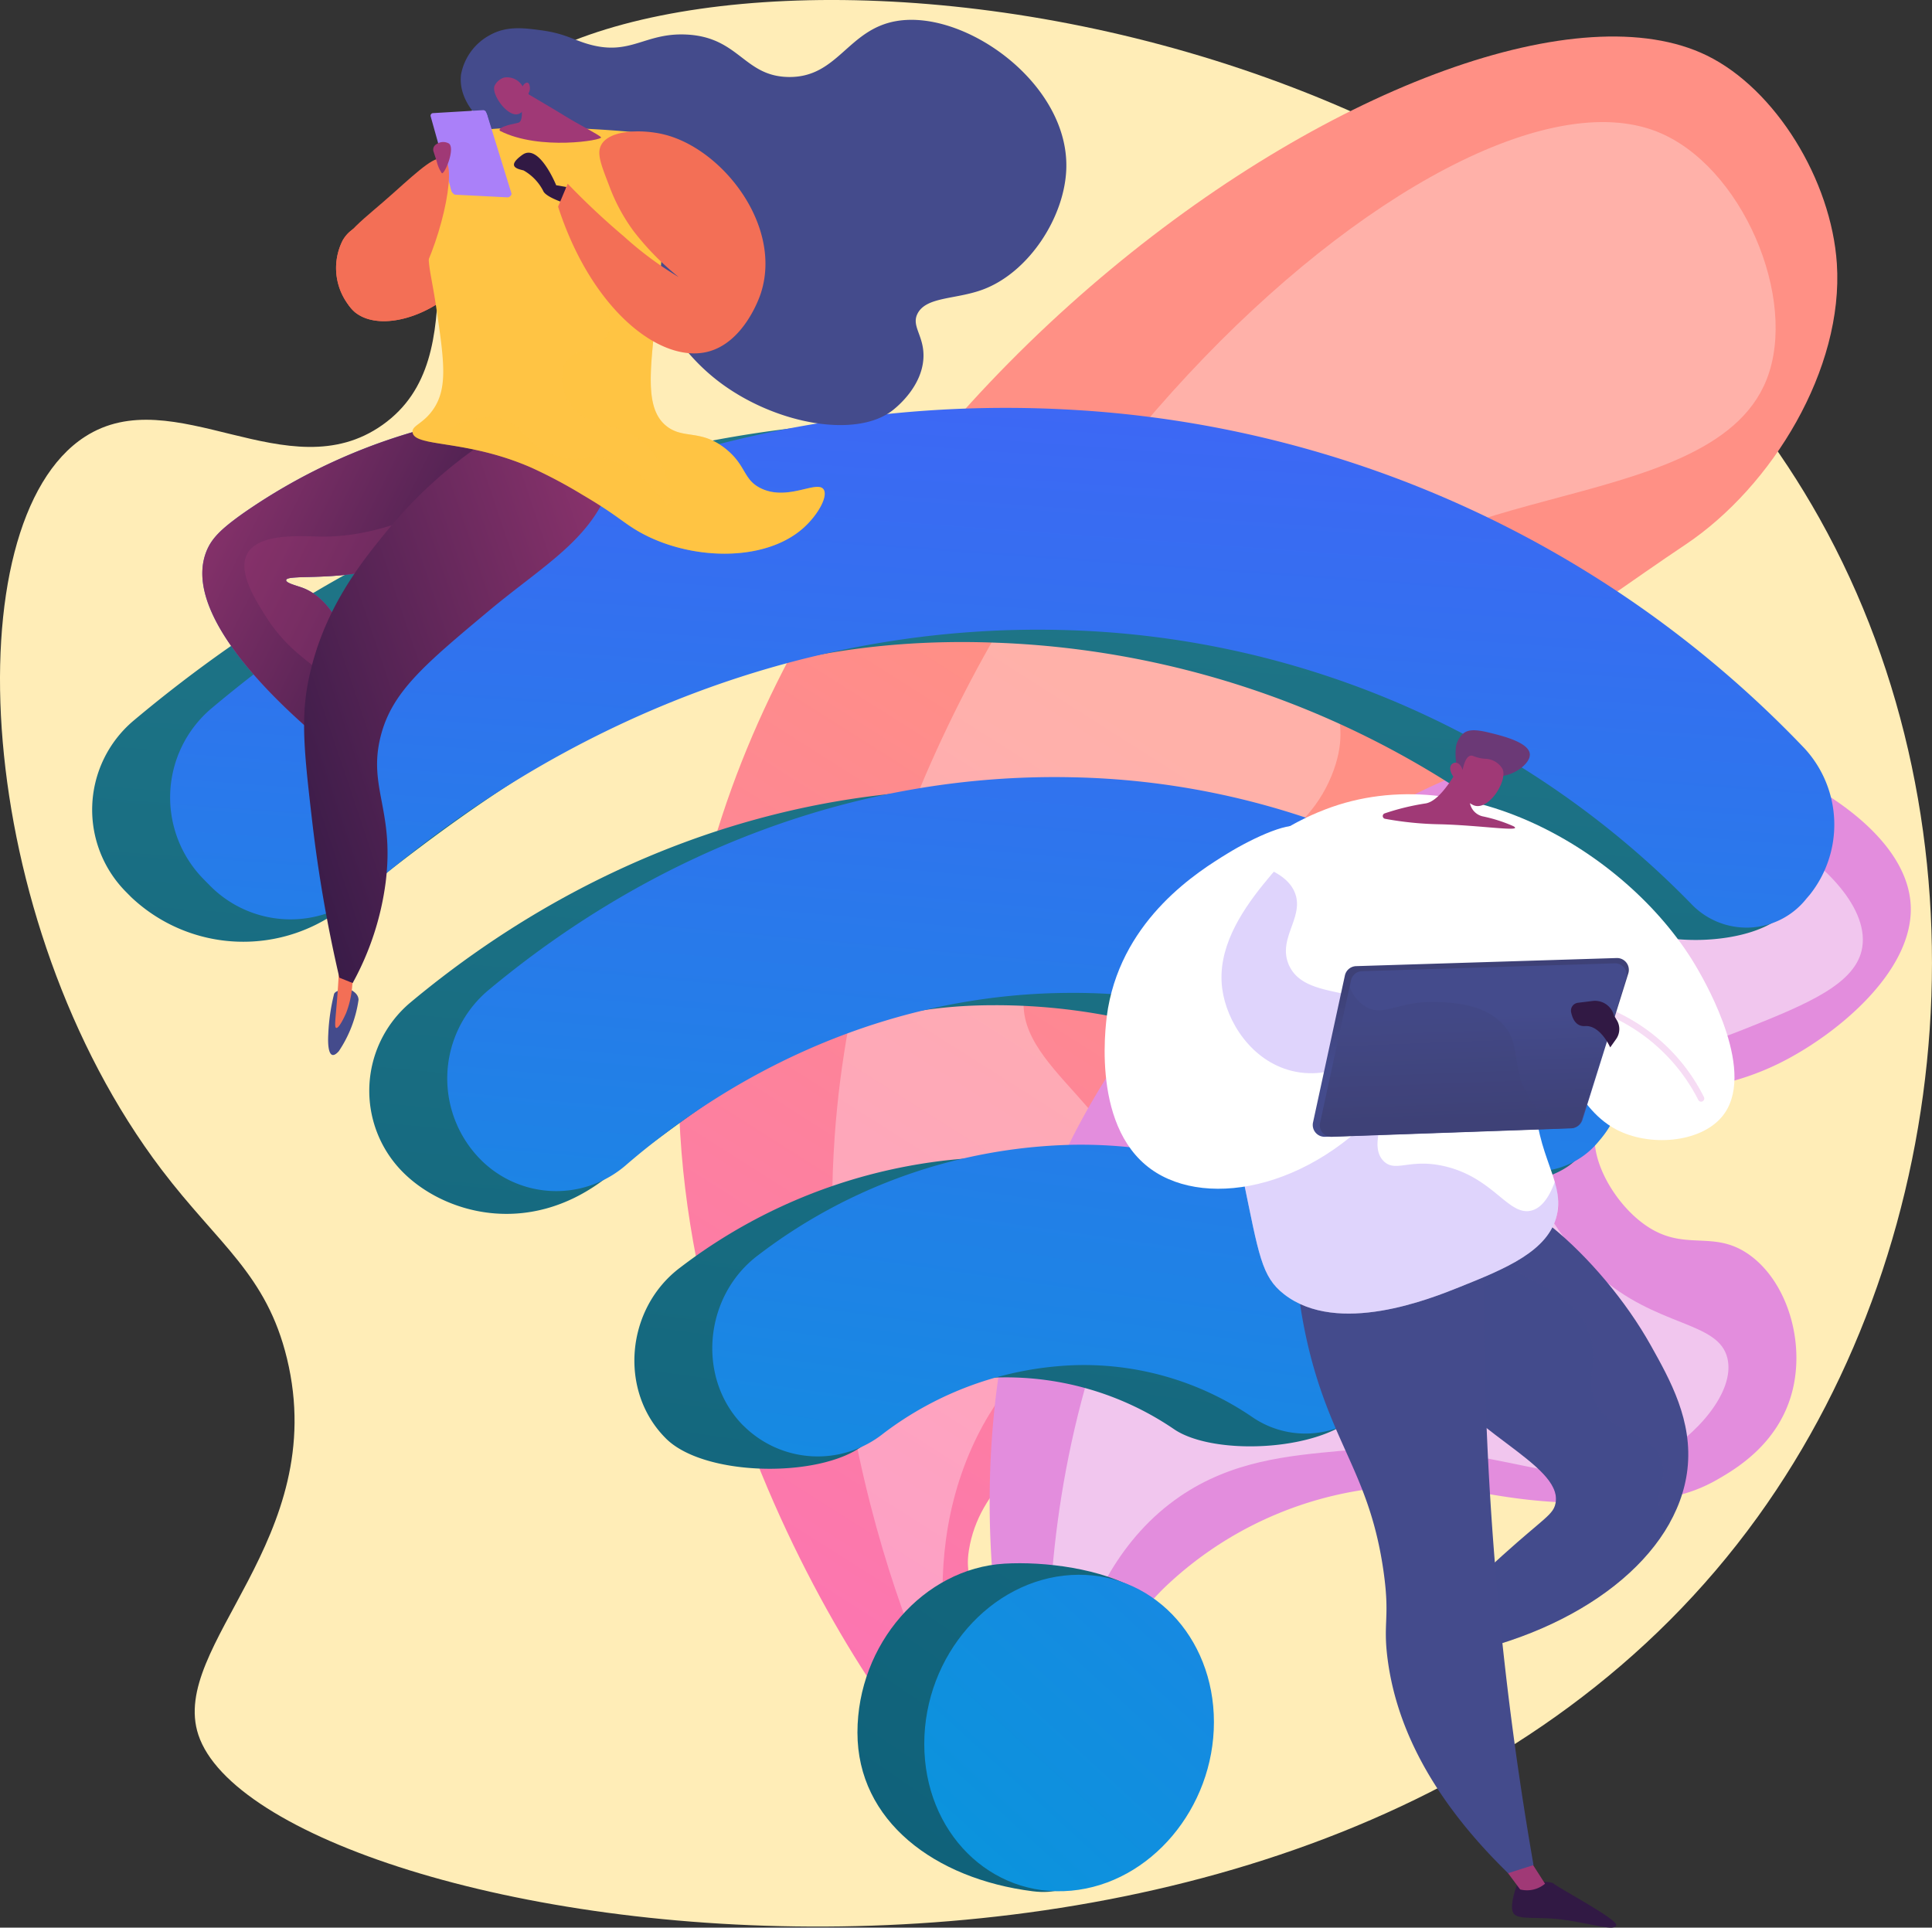<svg xmlns="http://www.w3.org/2000/svg" xmlns:xlink="http://www.w3.org/1999/xlink" width="180.441" height="180.045" viewBox="0 0 180.441 180.045">
  <rect x="0" y="0" width="180.441" height="180.045" fill="#333333" stroke="none"/>
  <defs>
    <linearGradient id="linear-gradient" x1="0.459" y1="0.447" x2="0.208" y2="1.077" gradientUnits="objectBoundingBox">
      <stop offset="0" stop-color="#ff9085"/>
      <stop offset="1" stop-color="#fb6fbb"/>
    </linearGradient>
    <linearGradient id="linear-gradient-2" x1="-6.568" y1="-1.564" x2="-7.268" y2="-0.843" gradientUnits="objectBoundingBox">
      <stop offset="0.004" stop-color="#e38ddd"/>
      <stop offset="1" stop-color="#9571f6"/>
    </linearGradient>
    <linearGradient id="linear-gradient-3" x1="3.529" y1="-3.536" x2="-0.451" y2="1.706" gradientUnits="objectBoundingBox">
      <stop offset="0" stop-color="#247c8c"/>
      <stop offset="0.996" stop-color="#0c5d77"/>
    </linearGradient>
    <linearGradient id="linear-gradient-4" x1="0.752" y1="-0.312" x2="0.11" y2="2.539" xlink:href="#linear-gradient-3"/>
    <linearGradient id="linear-gradient-5" x1="0.95" y1="-1.041" x2="0.035" y2="2.55" xlink:href="#linear-gradient-3"/>
    <linearGradient id="linear-gradient-6" x1="1.449" y1="-2.342" x2="-0.127" y2="2.666" xlink:href="#linear-gradient-3"/>
    <linearGradient id="linear-gradient-7" x1="3.6" y1="-3.375" x2="-0.478" y2="1.722" gradientUnits="objectBoundingBox">
      <stop offset="0" stop-color="#475ff9"/>
      <stop offset="0.996" stop-color="#009dd7"/>
    </linearGradient>
    <linearGradient id="linear-gradient-8" x1="0.755" y1="-0.339" x2="0.101" y2="2.521" xlink:href="#linear-gradient-7"/>
    <linearGradient id="linear-gradient-9" x1="0.967" y1="-1.101" x2="0.02" y2="2.58" xlink:href="#linear-gradient-7"/>
    <linearGradient id="linear-gradient-10" x1="1.488" y1="-2.391" x2="-0.162" y2="2.625" xlink:href="#linear-gradient-7"/>
    <linearGradient id="linear-gradient-11" x1="-126.406" y1="0.5" x2="-125.406" y2="0.5" gradientUnits="objectBoundingBox">
      <stop offset="0" stop-color="#ffc444"/>
      <stop offset="0.996" stop-color="#f36f56"/>
    </linearGradient>
    <linearGradient id="linear-gradient-13" x1="-31.056" y1="0.5" x2="-30.056" y2="0.5" gradientUnits="objectBoundingBox">
      <stop offset="0" stop-color="#aa80f9"/>
      <stop offset="0.996" stop-color="#6165d7"/>
    </linearGradient>
    <linearGradient id="linear-gradient-14" x1="1.044" y1="0.689" x2="-0.154" y2="0.091" gradientUnits="objectBoundingBox">
      <stop offset="0" stop-color="#311944"/>
      <stop offset="1" stop-color="#a03976"/>
    </linearGradient>
    <linearGradient id="linear-gradient-15" x1="1759.228" y1="-141.293" x2="1759.653" y2="-137.757" gradientUnits="objectBoundingBox">
      <stop offset="0" stop-color="#444b8c"/>
      <stop offset="0.996" stop-color="#26264f"/>
    </linearGradient>
    <linearGradient id="linear-gradient-16" x1="-36.333" y1="0.5" x2="-35.168" y2="0.5" xlink:href="#linear-gradient-14"/>
    <linearGradient id="linear-gradient-17" x1="2752.157" y1="-130.442" x2="2751.804" y2="-134.923" xlink:href="#linear-gradient-11"/>
    <linearGradient id="linear-gradient-18" x1="-0.137" y1="0.804" x2="1.251" y2="-0.034" xlink:href="#linear-gradient-14"/>
    <linearGradient id="linear-gradient-19" x1="-14.486" y1="-2.756" x2="-15.071" y2="-2.023" xlink:href="#linear-gradient-15"/>
    <linearGradient id="linear-gradient-20" x1="55.076" y1="0.675" x2="55.774" y2="0.067" xlink:href="#linear-gradient-11"/>
    <linearGradient id="linear-gradient-21" x1="122.067" y1="409.771" x2="120.458" y2="411.875" xlink:href="#linear-gradient-14"/>
    <linearGradient id="linear-gradient-22" x1="224.086" y1="-0.396" x2="224.022" y2="0.617" xlink:href="#linear-gradient-14"/>
    <linearGradient id="linear-gradient-23" x1="635.959" y1="-0.415" x2="635.959" y2="-0.162" xlink:href="#linear-gradient-14"/>
    <linearGradient id="linear-gradient-24" x1="189.702" y1="-298.967" x2="189.485" y2="-299.256" xlink:href="#linear-gradient-13"/>
    <linearGradient id="linear-gradient-25" x1="190.762" y1="-297.271" x2="191.283" y2="-298.253" xlink:href="#linear-gradient-13"/>
    <linearGradient id="linear-gradient-26" x1="251.825" y1="-297.925" x2="253.328" y2="-297.925" xlink:href="#linear-gradient-13"/>
    <linearGradient id="linear-gradient-27" x1="57.051" y1="0.658" x2="57.775" y2="-0.034" xlink:href="#linear-gradient-11"/>
    <linearGradient id="linear-gradient-28" x1="208.035" y1="0.285" x2="207.09" y2="1.234" xlink:href="#linear-gradient-11"/>
    <linearGradient id="linear-gradient-29" x1="1289.078" y1="1.257" x2="1287.329" y2="-0.355" xlink:href="#linear-gradient-14"/>
    <linearGradient id="linear-gradient-30" x1="108.901" y1="0.875" x2="108.842" y2="-0.095" xlink:href="#linear-gradient-11"/>
    <linearGradient id="linear-gradient-31" x1="88.018" y1="0.5" x2="89.018" y2="0.5" gradientUnits="objectBoundingBox">
      <stop offset="0" stop-color="#444b8c"/>
      <stop offset="0.996" stop-color="#3e4177"/>
    </linearGradient>
    <linearGradient id="linear-gradient-32" x1="235.51" y1="0.5" x2="236.51" y2="0.5" gradientUnits="objectBoundingBox">
      <stop offset="0" stop-color="#311944"/>
      <stop offset="1" stop-color="#6b3976"/>
    </linearGradient>
    <linearGradient id="linear-gradient-33" x1="526.336" y1="-3.467" x2="525.558" y2="2.597" xlink:href="#linear-gradient-14"/>
    <linearGradient id="linear-gradient-34" x1="94.288" y1="0.5" x2="95.359" y2="0.5" xlink:href="#linear-gradient-31"/>
    <linearGradient id="linear-gradient-35" x1="104.067" y1="0.5" x2="105.067" y2="0.5" xlink:href="#linear-gradient-31"/>
    <linearGradient id="linear-gradient-36" x1="239.741" y1="0.353" x2="240.037" y2="1.391" xlink:href="#linear-gradient-2"/>
    <linearGradient id="linear-gradient-37" x1="69.66" y1="-0.209" x2="69.181" y2="1.155" xlink:href="#linear-gradient-2"/>
    <linearGradient id="linear-gradient-38" x1="0.493" y1="0.63" x2="0.516" y2="0.194" xlink:href="#linear-gradient-31"/>
    <linearGradient id="linear-gradient-39" x1="0.487" y1="0.301" x2="0.526" y2="0.897" xlink:href="#linear-gradient-31"/>
    <linearGradient id="linear-gradient-40" x1="104.323" y1="1.317" x2="103.816" y2="0.447" xlink:href="#linear-gradient-31"/>
    <linearGradient id="linear-gradient-41" x1="187.959" y1="-1.24" x2="187.807" y2="1.38" xlink:href="#linear-gradient-14"/>
    <linearGradient id="linear-gradient-42" x1="506.852" y1="0.5" x2="507.852" y2="0.5" xlink:href="#linear-gradient-14"/>
    <linearGradient id="linear-gradient-43" x1="174.269" y1="65.672" x2="173.636" y2="63.733" xlink:href="#linear-gradient-32"/>
    <linearGradient id="linear-gradient-44" x1="465.889" y1="-0.993" x2="465.532" y2="-0.051" xlink:href="#linear-gradient-14"/>
  </defs>
  <g id="Grupo_84701" data-name="Grupo 84701" transform="translate(804.228 -1915.062)">
    <path id="Trazado_102248" data-name="Trazado 102248" d="M-760.228,1925.519c-6.161,8.625.808,22.785-8.268,29.225-8.833,6.268-19.492-4.271-27.811,1.117-12.341,7.993-10.494,45.183,7.181,68.463,5.316,7,9.79,9.75,11.7,17.625,4.1,16.91-11.05,26.783-8.275,35.155,6.251,18.848,105.257,35.65,145.643-20.373,18.862-26.165,22.044-64.2,5.743-93.286C-663.768,1910.889-746.405,1906.167-760.228,1925.519Z" transform="translate(0 0)" fill="#ffedb7"/>
    <g id="Grupo_81640" data-name="Grupo 81640" transform="translate(-740.846 1918.472)">
      <g id="Grupo_81639" data-name="Grupo 81639">
        <path id="Trazado_102249" data-name="Trazado 102249" d="M-706.462,2083.037c-2.88.989-29.1-33-27.268-70.327,2.845-58.04,72.5-103.526,95.934-92.089,6.42,3.134,11.631,11.644,12.148,19.436.652,9.836-6.027,20.82-14.133,26.246-5.029,3.366-9.9,6.964-15.02,10.195-2.414,1.525-5.242,3.255-5.08,5.3.16,2.018,3.083,2.451,5.742,4.859,3.98,3.6,6.045,10.429,4.429,14.9-2.392,6.62-13.023,8.567-20.813,9.994-9.708,1.778-14.544.279-19.8,4.635-2.816,2.335-5.442,6.1-4.425,8.074,1.481,2.882,9.639-.066,12.022,3.648.532.83.962,2.283-.021,5.313-4.279,13.181-22.1,15.464-23.958,26.98-.387,2.394.422,2.052.63,12.484C-705.939,2079.453-705.871,2082.835-706.462,2083.037Z" transform="translate(733.821 -1918.85)" fill="url(#linear-gradient)"/>
        <path id="Trazado_102250" data-name="Trazado 102250" d="M-705.827,2078.341c-1.016.2-14.773-27.05-11.594-58.635,5.338-53.051,56.5-98.941,76.523-91.1,7.96,3.117,13.278,15.623,10.27,23.189-5.317,13.367-35.641,8.83-40.415,23.52-1.773,5.453,2.053,7.167,0,12.92-4.65,13.027-26.665,10.952-28.82,20.538-1.672,7.437,10.953,11.454,10.27,21.532-.582,8.591-10.022,9.594-15.239,21.2C-710.787,2064.757-705.118,2078.2-705.827,2078.341Z" transform="translate(732.232 -1919.736)" fill="#fff" opacity="0.3" style="mix-blend-mode: soft-light;isolation: isolate"/>
      </g>
      <path id="Trazado_102251" data-name="Trazado 102251" d="M-695.182,2090.78c-3.348-.2-12.761-31.986.513-60.11,11.841-25.086,40.06-43.716,61.362-38.1,7.253,1.911,17.47,7.624,17.778,14.729.266,6.157-6.963,12.067-12.2,14.673-8.53,4.246-15.378,1.521-17.01,5.391-1.219,2.891,1.285,7.53,4.368,9.721,3.731,2.651,6.388.349,9.836,2.862s5.134,8.011,3.953,12.667c-1.257,4.952-5.325,7.3-6.961,8.249-2.685,1.552-5.5,2.142-10.7,2.217-8.773.127-11.651-1.4-16.776-1.6a34.218,34.218,0,0,0-24.274,9.566C-694.118,2079.774-693.188,2090.9-695.182,2090.78Z" transform="translate(730.601 -1926.106)" fill="url(#linear-gradient-2)"/>
      <path id="Trazado_102252" data-name="Trazado 102252" d="M-694.64,2087.211c-.659-.114-5.146-36.4,17.888-63.273,13.138-15.327,36.293-28.783,49.36-22.195,3.628,1.829,8.575,6.261,7.95,10.269-.532,3.415-5.125,5.3-10.931,7.62-12.527,5-18.159,3.044-20.208,6.957-2.243,4.287,1.806,11.82,6.294,15.9,5.61,5.1,11.439,4.381,12.257,7.951.71,3.1-2.873,7.2-6.626,9.276-8.089,4.466-14.121-2.079-29.483-.663-4.956.457-10.184.938-15.046,4.268C-694.379,2070.989-694.194,2087.288-694.64,2087.211Z" transform="translate(729.989 -1926.951)" fill="#fff" opacity="0.5" style="mix-blend-mode: soft-light;isolation: isolate"/>
    </g>
    <g id="Grupo_81641" data-name="Grupo 81641" transform="translate(-795.618 1954.309)">
      <path id="Trazado_102253" data-name="Trazado 102253" d="M-688.218,2091.034c-4.838,6.405-2.438,17.905-10.688,16.86-9.135-1.156-16.364-6.558-16.364-14.821s6.194-15.33,13.723-15.778C-694.138,2076.854-679.825,2079.921-688.218,2091.034Z" transform="translate(786.742 -1970.493)" fill="url(#linear-gradient-3)"/>
      <path id="Trazado_102254" data-name="Trazado 102254" d="M-710.511,1958.834c-29.138-1.666-57.422,8.686-80.309,27.905a10.892,10.892,0,0,0-.665,16l.451.456a15.236,15.236,0,0,0,20.205.674c19.158-15.591,36.121-25.286,60.317-24.437a84.86,84.86,0,0,1,57.855,25.5c3.172,3.212,13.347,2.979,16.258-.422l-5.127-.378a10.51,10.51,0,0,0-.483-13.657A102.507,102.507,0,0,0-710.511,1958.834Z" transform="translate(794.664 -1958.659)" fill="url(#linear-gradient-4)"/>
      <path id="Trazado_102255" data-name="Trazado 102255" d="M-707.642,1996.984c-19.937-.406-39,6.978-54.507,19.949a10.772,10.772,0,0,0-.722,15.691l.073.074c3.753,3.8,11.579,6.171,18.829.689,12.309-9.307,21.045-16.244,36.327-16.262a56.394,56.394,0,0,1,38.08,14.584c3.389,3.043,13.562,3.128,16.584-.4l-.074-1.151c3.423-4-2.028-9.815-5.791-13.323A73.167,73.167,0,0,0-707.642,1996.984Z" transform="translate(791.796 -1962.482)" fill="url(#linear-gradient-5)"/>
      <path id="Trazado_102256" data-name="Trazado 102256" d="M-735.487,2061.378c3.533,3.577,14.29,3.759,18.392.707,5.1-3.8,5.806-6.123,12.2-6.369a27.845,27.845,0,0,1,16.887,4.818c3.778,2.573,14.163,2.046,17.3-1.614l-5.439-.151c3.812-4.452,3.214-11.564-1.248-14.865a44.615,44.615,0,0,0-27.5-8.784,50.141,50.141,0,0,0-29.221,10.3c-5.091,3.807-5.78,11.493-1.413,15.915Z" transform="translate(789.052 -1966.288)" fill="url(#linear-gradient-6)"/>
    </g>
    <g id="Grupo_81642" data-name="Grupo 81642" transform="translate(-788.335 1953.158)">
      <path id="Trazado_102257" data-name="Trazado 102257" d="M-681.284,2092.213c0,8.026-5.921,15.073-13.33,15.748-7.529.687-13.723-5.446-13.723-13.709s6.194-15.33,13.723-15.778C-687.2,2078.032-681.284,2084.186-681.284,2092.213Z" transform="translate(778.767 -1969.462)" fill="url(#linear-gradient-7)"/>
      <path id="Trazado_102258" data-name="Trazado 102258" d="M-702.42,1957.556c-29.138-1.667-57.422,8.686-80.309,27.905a10.891,10.891,0,0,0-.665,16l.451.456a10.568,10.568,0,0,0,14.467.715c18.624-16.225,41.86-25.327,66.056-24.478a84.861,84.861,0,0,1,57.855,25.5,7.13,7.13,0,0,0,10.8-.419l.327-.383a10.507,10.507,0,0,0-.483-13.656A102.5,102.5,0,0,0-702.42,1957.556Z" transform="translate(786.573 -1957.381)" fill="url(#linear-gradient-8)"/>
      <path id="Trazado_102259" data-name="Trazado 102259" d="M-699.551,1995.706c-19.937-.406-39,6.978-54.507,19.949a10.771,10.771,0,0,0-.722,15.69l.074.075a9.947,9.947,0,0,0,13.686.411c11.71-10.049,26.187-15.966,41.469-15.985a56.4,56.4,0,0,1,38.08,14.584,7.659,7.659,0,0,0,11.238-.78l.058-.068c3.424-4,3.186-10.519-.578-14.027A73.16,73.16,0,0,0-699.551,1995.706Z" transform="translate(783.705 -1961.204)" fill="url(#linear-gradient-9)"/>
      <path id="Trazado_102260" data-name="Trazado 102260" d="M-727.395,2060.1a9.826,9.826,0,0,0,13.065.688,31.378,31.378,0,0,1,17.523-6.349,27.851,27.851,0,0,1,16.887,4.817,8.762,8.762,0,0,0,11.816-1.718l.04-.047c3.812-4.453,3.214-11.564-1.248-14.865a44.613,44.613,0,0,0-27.5-8.784,50.133,50.133,0,0,0-29.221,10.3c-5.091,3.807-5.78,11.494-1.413,15.916Z" transform="translate(780.961 -1965.01)" fill="url(#linear-gradient-10)"/>
    </g>
    <g id="Grupo_81645" data-name="Grupo 81645" transform="translate(-785.332 1916.911)">
      <path id="Trazado_102261" data-name="Trazado 102261" d="M-758.181,1929.743c-1.144-.086-1.094,2.982-4.322,5.593-2.886,2.334-5.015,1.571-6.229,3.623a5.708,5.708,0,0,0,1.144,6.737c2.6,2.095,8.354,0,10.805-3.813C-753.647,1937.007-756.464,1929.872-758.181,1929.743Z" transform="translate(781.853 -1918.376)" fill="url(#linear-gradient-11)"/>
      <path id="Trazado_102262" data-name="Trazado 102262" d="M-758.181,1929.743c-1.144-.086-1.094,2.982-4.322,5.593-2.886,2.334-5.015,1.571-6.229,3.623a5.708,5.708,0,0,0,1.144,6.737c2.6,2.095,8.354,0,10.805-3.813C-753.647,1937.007-756.464,1929.872-758.181,1929.743Z" transform="translate(781.853 -1918.376)" fill="url(#linear-gradient-11)"/>
      <path id="Trazado_102263" data-name="Trazado 102263" d="M-760.462,1958.992a54.258,54.258,0,0,0-19.086,8.483c-1.947,1.4-2.847,2.266-3.333,3.535-2.766,7.23,11.449,18.161,12.964,19.305l1.985-4.629c-1.469-8.062-3.915-10.592-5.961-11.344-.573-.21-1.533-.437-1.515-.707.044-.64,5.444.273,10.6-1.616s10.315-6.645,9.392-9.8C-755.581,1961.649-756.287,1959.987-760.462,1958.992Z" transform="translate(783.237 -1921.294)" fill="url(#linear-gradient-13)"/>
      <path id="Trazado_102264" data-name="Trazado 102264" d="M-760.462,1958.992a54.258,54.258,0,0,0-19.086,8.483c-1.947,1.4-2.847,2.266-3.333,3.535-2.766,7.23,11.449,18.161,12.964,19.305l1.985-4.629c-1.469-8.062-3.915-10.592-5.961-11.344-.573-.21-1.533-.437-1.515-.707.044-.64,5.444.273,10.6-1.616s10.315-6.645,9.392-9.8C-755.581,1961.649-756.287,1959.987-760.462,1958.992Z" transform="translate(783.237 -1921.294)" fill="url(#linear-gradient-14)"/>
      <path id="Trazado_102265" data-name="Trazado 102265" d="M-768.217,2017.693s.87.31.872,1a11.569,11.569,0,0,1-1.841,4.793c-.96,1.077-1.046-.529-.987-1.564a18.748,18.748,0,0,1,.548-3.8C-769.387,2017.675-768.217,2017.693-768.217,2017.693Z" transform="translate(781.935 -1927.152)" fill="url(#linear-gradient-15)"/>
      <path id="Trazado_102266" data-name="Trazado 102266" d="M-771.875,1970.017c-1.7-.033-5.674-.35-6.733,1.616-.883,1.639.664,4.126,1.616,5.655,2.587,4.156,5.1,4.582,6.867,7.136a9,9,0,0,1,1.5,4.343l1.126-2.626c-1.469-8.062-3.915-10.592-5.961-11.344-.573-.21-1.533-.437-1.515-.707.044-.64,5.444.273,10.6-1.616,4.69-1.716,9.385-5.823,9.482-8.922C-762.314,1968.879-767.9,1970.095-771.875,1970.017Z" transform="translate(782.802 -1921.749)" opacity="0.3" fill="url(#linear-gradient-16)" style="mix-blend-mode: multiply;isolation: isolate"/>
      <path id="Trazado_102267" data-name="Trazado 102267" d="M-767.642,2014.448c-.051,1.06-.141,1.945-.222,2.6a8.646,8.646,0,0,1-.571,2.556c-.2.457-.69,1.454-.924,1.385s.007-1.176.193-4.247c.028-.447.11-1.866.11-1.866h0Z" transform="translate(781.863 -1926.828)" fill="url(#linear-gradient-17)"/>
      <path id="Trazado_102268" data-name="Trazado 102268" d="M-754.023,1959.626a42.009,42.009,0,0,0-10.906,9.425c-2.4,2.941-6.046,7.415-7.366,14.086-.7,3.556-.358,6.745.364,12.979a130.848,130.848,0,0,0,2.547,14.675l1.241.5a26.58,26.58,0,0,0,3.079-9.383c.851-6.744-1.673-8.888-.462-13.672,1.05-4.144,4.089-6.684,10.169-11.766,5-4.175,9.6-6.652,11.311-11.86a3.969,3.969,0,0,0,.064-2.963C-745,1959.505-748.905,1958.758-754.023,1959.626Z" transform="translate(782.184 -1921.322)" fill="url(#linear-gradient-18)"/>
      <path id="Trazado_102269" data-name="Trazado 102269" d="M-747.806,1929.2c-1.4-.3-3.694-.241-5.885-1.965-.659-.519-3-2.359-2.711-4.991a5.279,5.279,0,0,1,2.715-3.71c1.555-.856,3.1-.666,4.823-.431,2.228.305,2.969.914,4.517,1.331,3.831,1.033,5.127-1.123,8.984-.941,4.93.232,5.357,3.874,9.505,3.965,4.657.1,5.549-4.456,10.147-5.228,6.382-1.072,16.037,5.8,15.843,13.718-.112,4.575-3.518,9.817-7.869,11.391-2.536.917-5.273.627-6.053,2.275-.556,1.174.693,2.078.575,4.123-.152,2.636-2.422,4.486-2.788,4.785-3.4,2.773-11.029,1.372-16.239-2.551C-741.634,1943.889-740.212,1930.83-747.806,1929.2Z" transform="translate(780.562 -1917.116)" fill="url(#linear-gradient-19)"/>
      <path id="Trazado_102270" data-name="Trazado 102270" d="M-737.816,1929.044a99.909,99.909,0,0,0-10.867-.742c-8.568-.116-9.794.97-10.109,1.774-.585,1.5.418,2.251-.152,4.865-.34,1.564-.018,2.276-.676,3.955-.641,1.637-.139,2.517.428,6.355.725,4.908,1.06,7.4-.314,9.38-.954,1.375-2.022,1.492-1.92,2.144.217,1.391,5.027.624,11.117,3.295a45.366,45.366,0,0,1,4.747,2.524c3.186,1.871,3.776,2.586,5.251,3.433,4.667,2.681,11.676,2.939,15.35-.3,1.37-1.209,2.368-2.985,1.919-3.636-.612-.885-3.347,1.126-5.858-.1-1.663-.813-1.347-2.127-3.27-3.677-2.313-1.864-3.921-.888-5.5-2.1-2.457-1.892-1.339-6.423-.649-14.02A126.814,126.814,0,0,0-737.816,1929.044Z" transform="translate(781.062 -1918.231)" fill="url(#linear-gradient-20)"/>
      <path id="Trazado_102271" data-name="Trazado 102271" d="M-746.01,1934.108l-.951-.162s-1.6-3.959-3.157-2.842-.414,1.325.109,1.456a4.622,4.622,0,0,1,1.835,1.913c.209.549,1.862,1.089,1.862,1.089Z" transform="translate(780.011 -1918.492)" fill="url(#linear-gradient-21)"/>
      <path id="Trazado_102272" data-name="Trazado 102272" d="M-746.187,1926.921c1.168.725,3.057,1.672,3.266,1.929s-5.723,1.273-9.414-.59c0,0-.572-.318,1.653-.763.474-.1.382-1.017.318-1.971l.445-.826S-747.355,1926.2-746.187,1926.921Z" transform="translate(780.16 -1917.873)" fill="url(#linear-gradient-22)"/>
      <path id="Trazado_102273" data-name="Trazado 102273" d="M-749.757,1924.579a1.752,1.752,0,0,1-.812,1.881c-.993.557-2.673-1.727-2.359-2.576a1.5,1.5,0,0,1,.87-.77,1.663,1.663,0,0,1,1.76.823c.117-.255.326-.39.466-.348.178.053.2.378.211.451A.919.919,0,0,1-749.757,1924.579Z" transform="translate(780.217 -1917.711)" fill="url(#linear-gradient-23)"/>
      <g id="Grupo_81644" data-name="Grupo 81644" transform="translate(21.317 8.443)">
        <g id="Grupo_81643" data-name="Grupo 81643">
          <path id="Trazado_102274" data-name="Trazado 102274" d="M-757.212,1934.414l4.857.246c.185.009.408-.221.362-.378l-2.269-7.341a.288.288,0,0,0-.3-.2l-4.658.1c-.152.009-.235.308-.193.456l1.93,6.9A.3.3,0,0,0-757.212,1934.414Z" transform="translate(759.545 -1926.519)" fill="url(#linear-gradient-24)"/>
          <path id="Trazado_102275" data-name="Trazado 102275" d="M-757.344,1934.213l4.884.229c.186.009.316-.125.27-.282l-2.181-7.468a.29.29,0,0,0-.3-.2l-4.665.276a.238.238,0,0,0-.213.3l1.935,6.927A.3.3,0,0,0-757.344,1934.213Z" transform="translate(759.558 -1926.494)" fill="url(#linear-gradient-25)"/>
        </g>
        <path id="Trazado_102276" data-name="Trazado 102276" d="M-754.656,1929.828c-.144.679-.755.533-1.254,1.355-.632,1.043-.026,1.965-.606,2.347a1.228,1.228,0,0,1-1.015.046l.139.5a.3.3,0,0,0,.271.209l4.883.23c.187.009.317-.125.271-.282l-2.181-7.469a.289.289,0,0,0-.3-.2l-.7.041a2.711,2.711,0,0,0-.135.88C-755.261,1928.612-754.486,1929.032-754.656,1929.828Z" transform="translate(759.356 -1926.501)" fill="url(#linear-gradient-26)" style="mix-blend-mode: multiply;isolation: isolate"/>
      </g>
      <path id="Trazado_102277" data-name="Trazado 102277" d="M-752.543,1956.21c1.764.732,2,2.312,4.443,3.208,2.327.855,3.108-.216,5.429.494,3.487,1.066,4.82,4.43,5.347,4.113.483-.291.02-3.509-2.221-5.594-2.574-2.394-5.346-1.3-6.993-3.784a4.066,4.066,0,0,1-.576-3.7c.758-1.611,2.736-1.052,3.785-2.386,1.883-2.395-2.524-6.714-1.316-10.365.482-1.458,2.017-3.283,6.968-4.506-.067,3.659-.278,6.717-.489,9.04-.69,7.6-1.808,12.128.649,14.02,1.575,1.213,3.183.237,5.5,2.1,1.923,1.549,1.607,2.864,3.27,3.677,2.511,1.227,5.246-.784,5.858.1.449.651-.549,2.427-1.919,3.636-3.674,3.242-10.683,2.983-15.35.3-1.475-.847-2.065-1.563-5.251-3.433a45.366,45.366,0,0,0-4.747-2.524c-4.273-1.874-7.915-2.056-9.783-2.478C-756.234,1955.657-753.975,1955.616-752.543,1956.21Z" transform="translate(780.913 -1918.77)" opacity="0.3" fill="url(#linear-gradient-27)" style="mix-blend-mode: multiply;isolation: isolate"/>
      <path id="Trazado_102278" data-name="Trazado 102278" d="M-759.241,1931.57c1.3.706-.42,8.338-2.86,12.14-.718,1.118-3.1,2.847-5.021,2.351-1.481-.381-2.282-3.595-1.971-5.657.284-1.875,2.4-3.246,5.085-5.657C-761.367,1932.38-760,1931.155-759.241,1931.57Z" transform="translate(781.833 -1918.55)" fill="url(#linear-gradient-28)"/>
      <path id="Trazado_102279" data-name="Trazado 102279" d="M-758.954,1931.606l-.3-.924a.572.572,0,0,1,.266-.678,1.083,1.083,0,0,1,1.175-.066c.619.476-.429,2.955-.668,2.765A3.287,3.287,0,0,1-758.954,1931.606Z" transform="translate(780.847 -1918.38)" fill="url(#linear-gradient-29)"/>
      <path id="Trazado_102280" data-name="Trazado 102280" d="M-742.3,1929.963c.775-1.442,3.843-1.472,5.842-.988,5.506,1.336,11.146,8.577,9.049,14.89-.129.386-1.6,4.625-5.019,5.43-4.426,1.041-10.8-3.988-13.9-13.573l.9-2.139a69.289,69.289,0,0,0,5.264,4.936,32.285,32.285,0,0,0,5.1,3.784,25.319,25.319,0,0,1-4.2-4.278,17.064,17.064,0,0,1-2.3-4.277C-742.337,1931.752-742.725,1930.754-742.3,1929.963Z" transform="translate(779.555 -1918.271)" fill="url(#linear-gradient-30)"/>
    </g>
    <g id="Grupo_81646" data-name="Grupo 81646" transform="translate(-701.059 1983.272)">
      <path id="Trazado_102281" data-name="Trazado 102281" d="M-654.241,2038.686c4.812-2.349,14.2,6.162,18.765,14.316,1.82,3.249,3.956,7.063,3.433,11.6-.93,8.04-9.848,15.092-22.123,17.446l-1.037-3.7c1.342-1.4,3.35-3.415,5.914-5.728,3.94-3.552,4.75-3.788,4.94-4.91.618-3.673-8.827-6.747-12.186-13.206C-659.424,2048.946-657.937,2040.492-654.241,2038.686Z" transform="translate(686.473 -1995.568)" fill="url(#linear-gradient-31)"/>
      <path id="Trazado_102282" data-name="Trazado 102282" d="M-646.852,2110.488s-.789,1.949-.4,2.712,2.288.28,4.962.688,4.516,1.034,4.665.48-5.391-3.477-5.833-3.881S-646.852,2110.488-646.852,2110.488Z" transform="translate(685.406 -2002.754)" fill="url(#linear-gradient-32)"/>
      <path id="Trazado_102283" data-name="Trazado 102283" d="M-646.287,2107.272l1.869,2.913a2.612,2.612,0,0,1-2.325.534l-2.056-2.76Z" transform="translate(685.55 -2002.451)" fill="url(#linear-gradient-33)"/>
      <path id="Trazado_102284" data-name="Trazado 102284" d="M-656.535,2054.5c-2.889-5.553-1.4-14.006,2.295-15.812a4.91,4.91,0,0,1,3.39-.183,6.492,6.492,0,0,0-.205,4.295c1.465,4.39,7.8,3.89,9.775,8.886,1.25,3.158-.738,4.725,1.036,7.257,1.839,2.623,4.848,2.184,5.776,4.74.692,1.9-.672,2.987-.148,4.59a3,3,0,0,0,.919,1.322c-3.253,5.851-10.823,10.6-20.468,12.451l-1.037-3.7c1.342-1.4,3.35-3.416,5.914-5.728,3.94-3.551,4.75-3.788,4.94-4.91C-643.731,2064.031-653.176,2060.957-656.535,2054.5Z" transform="translate(686.473 -1995.569)" opacity="0.3" fill="url(#linear-gradient-34)" style="mix-blend-mode: multiply;isolation: isolate"/>
      <path id="Trazado_102285" data-name="Trazado 102285" d="M-652.141,2040.666c-.208,8.414-.091,17.513.519,27.2A310.856,310.856,0,0,0-647.6,2101.8l-2.375.755c-8.142-7.933-10.578-14.91-11.245-19.93-.472-3.548.242-3.853-.394-8.294-1.212-8.457-4.372-11.353-6.592-19.269a47.11,47.11,0,0,1-1.7-13.312Z" transform="translate(687.657 -1995.805)" fill="url(#linear-gradient-35)"/>
      <path id="Trazado_102286" data-name="Trazado 102286" d="M-647.326,2021.282c-.148.034-.789.248-1.043,2.928-.612,6.465,2.754,9.083,1.925,12.589-.795,3.366-4.852,5-9.029,6.679-2.791,1.123-11.423,4.6-16.443.691-2.113-1.644-2.344-3.628-3.851-10.923-3.83-18.536-5.314-20.128-3.7-24.14,2.765-6.89,10.172-9.744,11.4-10.219,13.139-5.062,28.653,4.242,34.785,14.931.807,1.408,5.628,9.813,2.241,13.8-2.049,2.413-6.759,2.8-9.866,1.157C-645.06,2026.576-645.943,2020.965-647.326,2021.282Z" transform="translate(688.674 -1991.495)" fill="#fff"/>
      <path id="Trazado_102287" data-name="Trazado 102287" d="M-628.763,2028.393a.3.3,0,0,0,.122-.027.3.3,0,0,0,.147-.393,17.309,17.309,0,0,0-9.092-8.363.293.293,0,0,0-.379.175.3.3,0,0,0,.176.38,17.032,17.032,0,0,1,8.756,8.053A.3.3,0,0,0-628.763,2028.393Z" transform="translate(684.471 -1993.703)" opacity="0.3" fill="url(#linear-gradient-36)" style="mix-blend-mode: multiply;isolation: isolate"/>
      <path id="Trazado_102288" data-name="Trazado 102288" d="M-670.881,2007.428c.83,2.257-1.658,4.213-.592,6.664,1.529,3.513,7.6,1.709,9.775,5.183,2.575,4.117-3.32,10.869-.889,13.181,1.108,1.053,2.388-.3,5.628.444,4.614,1.054,6,4.7,8.145,4.147.675-.174,1.493-.787,2.181-2.673a5.946,5.946,0,0,1,.188,3.117c-.795,3.366-4.852,5-9.029,6.679-2.791,1.123-11.423,4.6-16.443.691-2.113-1.644-2.344-3.628-3.851-10.923-3.83-18.536-5.314-20.128-3.7-24.14a15.7,15.7,0,0,1,3.692-5.394C-672.614,2005.1-671.315,2006.246-670.881,2007.428Z" transform="translate(688.674 -1992.187)" opacity="0.3" fill="url(#linear-gradient-37)" style="mix-blend-mode: multiply;isolation: isolate"/>
      <path id="Trazado_102289" data-name="Trazado 102289" d="M-663.888,2021.224c-.355.322-3.949,3.488-8.272,2.407-3.766-.942-6.077-4.6-6.482-7.682-.963-7.327,8.582-13.475,7.405-14.958-.7-.883-4.459.826-6.961,2.369-2.6,1.6-9.615,5.927-11.111,14.418-.127.721-1.778,10.843,4,15.024,5.343,3.866,15.809,1.763,22.9-7.38Z" transform="translate(689.623 -1991.822)" fill="#fff"/>
      <path id="Trazado_102290" data-name="Trazado 102290" d="M-638.56,2015.9l-4.28,13.671a1.108,1.108,0,0,1-1.017.776l-23.029.813a1.106,1.106,0,0,1-1.121-1.341l2.977-13.726a1.108,1.108,0,0,1,1.048-.872l24.331-.757A1.106,1.106,0,0,1-638.56,2015.9Z" transform="translate(687.469 -1993.191)" fill="url(#linear-gradient-38)"/>
      <path id="Trazado_102291" data-name="Trazado 102291" d="M-638.692,2016.405l-4.154,13.267a1.075,1.075,0,0,1-.988.753l-22.351.789a1.075,1.075,0,0,1-1.088-1.3l2.891-13.321a1.073,1.073,0,0,1,1.016-.846l23.615-.735A1.074,1.074,0,0,1-638.692,2016.405Z" transform="translate(687.396 -1993.245)" fill="url(#linear-gradient-39)"/>
      <path id="Trazado_102292" data-name="Trazado 102292" d="M-667.272,2030.156l2.759-12.716a3.565,3.565,0,0,0,1.649,1.952c1.664.821,2.958-.659,6.59-.519,1.389.054,4.228.164,6,2,1.663,1.726.956,3.5,2,5.924a9.14,9.14,0,0,0,3.388,3.909l-21.3.752A1.075,1.075,0,0,1-667.272,2030.156Z" transform="translate(687.396 -1993.488)" opacity="0.3" fill="url(#linear-gradient-40)" style="mix-blend-mode: multiply;isolation: isolate"/>
      <path id="Trazado_102293" data-name="Trazado 102293" d="M-652.594,1997.249a1.573,1.573,0,0,0,1.141,1.962,14.292,14.292,0,0,1,2.887.922c1.016.582-3.094-.09-6.874-.179a31.187,31.187,0,0,1-5.116-.511.262.262,0,0,1-.03-.507,22.52,22.52,0,0,1,3.779-.923c1.607-.2,3.33-3.749,3.33-3.749l1.377,1.251Z" transform="translate(686.744 -1991.175)" fill="url(#linear-gradient-41)"/>
      <path id="Trazado_102294" data-name="Trazado 102294" d="M-636.966,2020.7l-.261-.428a1.829,1.829,0,0,0-1.994-1.354l-1.374.169a.739.739,0,0,0-.632.886c.128.613.456,1.346,1.3,1.289,1.433-.1,2.349,1.992,2.349,1.992l.55-.775A1.617,1.617,0,0,0-636.966,2020.7Z" transform="translate(684.796 -1993.634)" fill="url(#linear-gradient-42)"/>
      <path id="Trazado_102295" data-name="Trazado 102295" d="M-648.771,1995.089c1.187-.176,2.518-1.174,2.493-2-.036-1.133-2.628-1.755-3.937-2.069s-1.87-.2-2.245.085a2.142,2.142,0,0,0-.719,1.267,5.617,5.617,0,0,0-.005,1.259c.038.6.027.573.042.749a7.739,7.739,0,0,0,.567,2.206,5.376,5.376,0,0,1,.689-.637,4.754,4.754,0,0,1,1.049-.618A6.573,6.573,0,0,1-648.771,1995.089Z" transform="translate(685.99 -1990.833)" fill="url(#linear-gradient-43)"/>
      <path id="Trazado_102296" data-name="Trazado 102296" d="M-653.262,1995.7a2.929,2.929,0,0,0,1.636,2.381c1.4.65,3.249-2.265,2.739-3.378a1.942,1.942,0,0,0-1.236-.9c-.319-.074-.475-.01-.994-.141-.478-.121-.571-.231-.755-.195-.231.047-.526.31-.745,1.338-.114-.4-.369-.671-.644-.687a.526.526,0,0,0-.275.077C-653.914,1994.433-653.84,1995.046-653.262,1995.7Z" transform="translate(686.046 -1991.095)" fill="url(#linear-gradient-44)"/>
    </g>
  </g>
</svg>
